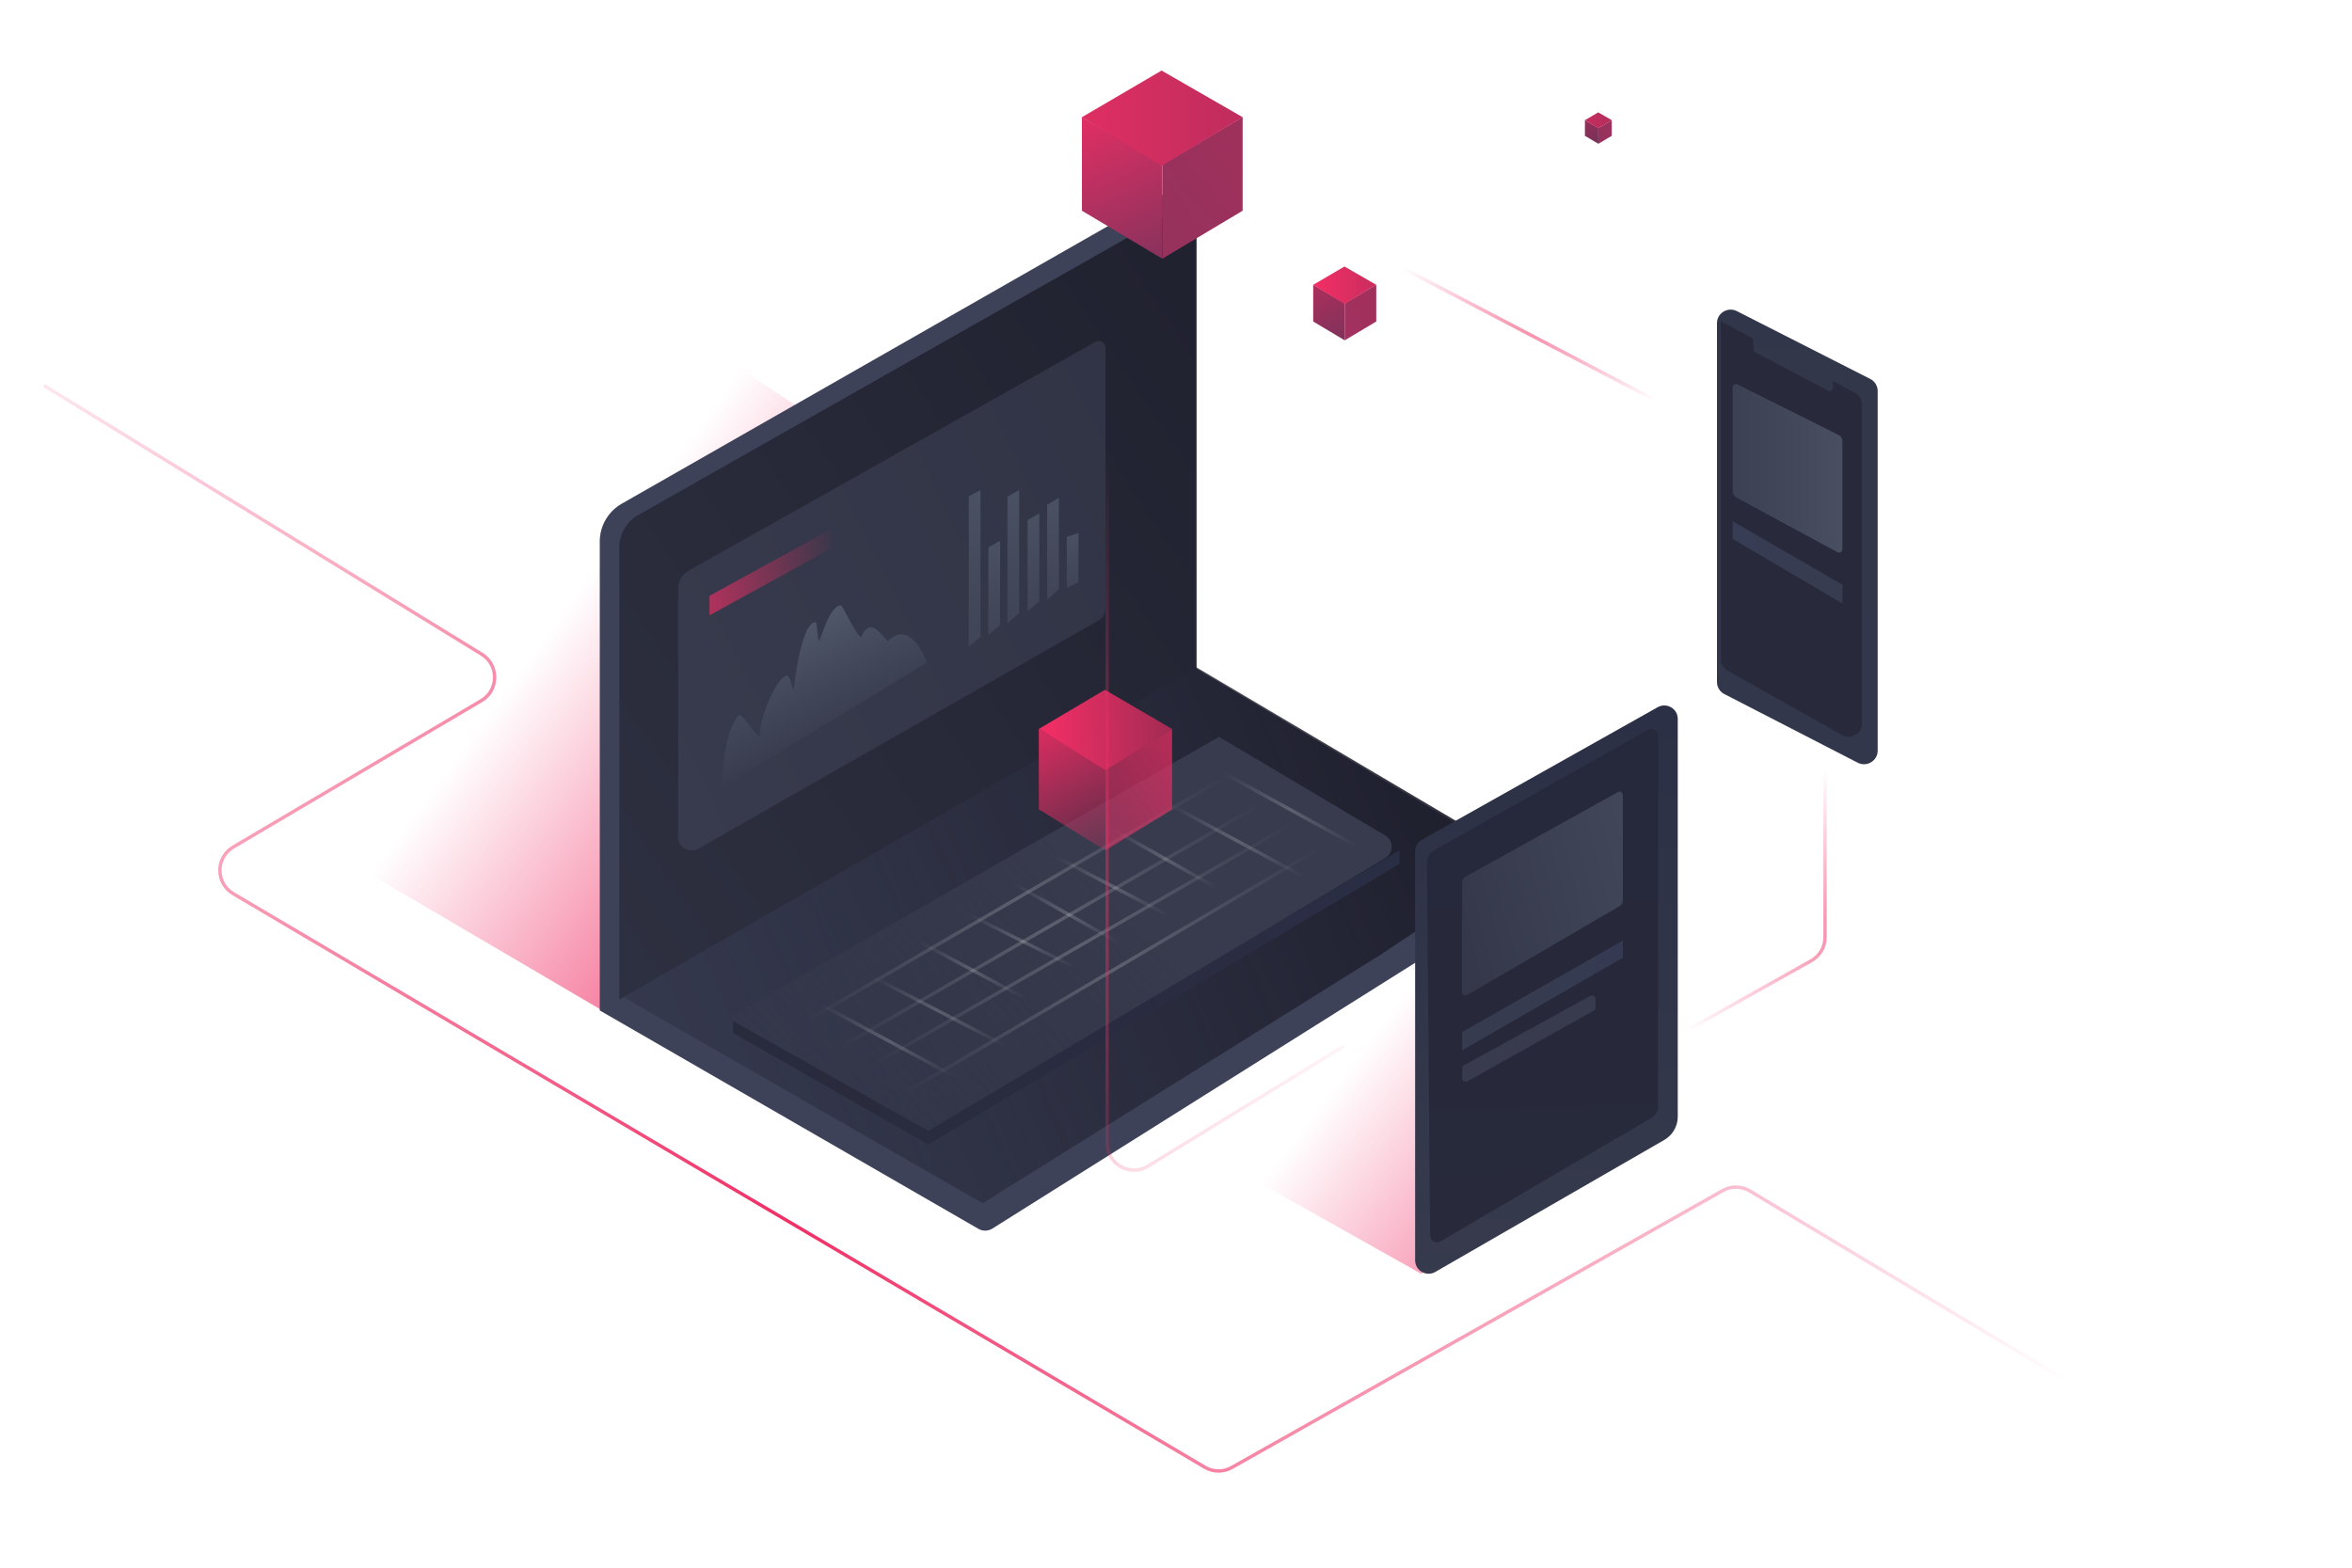 <svg width="600" height="400" viewBox="0 0 600 400" fill="none" xmlns="http://www.w3.org/2000/svg">
<g clip-path="url(#clip0_129_12217)">
<path d="M10 173.533L153.942 258L306 171.379L162.912 77L10 173.533Z" fill="url(#paint0_linear_129_12217)"/>
<path d="M218 243.774L362.531 325L420 292.164L278.471 201L218 243.774Z" fill="url(#paint1_linear_129_12217)"/>
<path d="M153 257.818V138.165C153 134.18 155.145 130.498 158.623 128.512L302.704 46.231C303.854 45.574 305.289 46.398 305.289 47.716V170.646L390.326 221.35C392.527 222.663 392.565 225.818 390.395 227.182L253.165 313.469C252.078 314.152 250.698 314.178 249.586 313.536L153 257.818Z" fill="url(#paint2_linear_129_12217)"/>
<path d="M250.687 307L158 253.842L304.754 170L388 219.268L380.276 224.886L352.384 243.47L250.687 307Z" fill="url(#paint3_linear_129_12217)"/>
<path d="M234.034 288.505L186 259.6L310.973 188L353.332 213.152C355.549 214.469 355.558 217.646 353.347 218.974L237.602 288.506C236.505 289.165 235.13 289.164 234.034 288.505Z" fill="url(#paint4_linear_129_12217)"/>
<path d="M158 255V139.683C158 136.258 159.832 133.1 162.793 131.421L302.453 52.224C303.592 51.578 305 52.408 305 53.726V170.554L158 255Z" fill="url(#paint5_linear_129_12217)"/>
<path d="M173 213.589V150.081C173 148.241 173.997 146.543 175.61 145.636L279.437 87.224C280.581 86.58 282 87.4 282 88.706V155.341C282 156.561 281.343 157.687 280.278 158.294L178.144 216.542C175.855 217.847 173 216.208 173 213.589Z" fill="url(#paint6_linear_129_12217)"/>
<path fill-rule="evenodd" clip-rule="evenodd" d="M335 185.747L183.431 274L183 273.253L334.569 185L335 185.747Z" fill="url(#paint7_radial_129_12217)" fill-opacity="0.2"/>
<path fill-rule="evenodd" clip-rule="evenodd" d="M344 192.747L191.434 281L191 280.253L343.566 192L344 192.747Z" fill="url(#paint8_radial_129_12217)" fill-opacity="0.2"/>
<path fill-rule="evenodd" clip-rule="evenodd" d="M352 197.738L200.431 285L200 284.262L351.569 197L352 197.738Z" fill="url(#paint9_radial_129_12217)" fill-opacity="0.2"/>
<path fill-rule="evenodd" clip-rule="evenodd" d="M359 203.747L209.426 292L209 291.253L358.574 203L359 203.747Z" fill="url(#paint10_radial_129_12217)" fill-opacity="0.2"/>
<path fill-rule="evenodd" clip-rule="evenodd" d="M250.594 279L202 252.763L202.406 252L251 278.237L250.594 279Z" fill="url(#paint11_radial_129_12217)" fill-opacity="0.2"/>
<path fill-rule="evenodd" clip-rule="evenodd" d="M263.588 271L215 245.74L215.412 245L264 270.26L263.588 271Z" fill="url(#paint12_radial_129_12217)" fill-opacity="0.2"/>
<path fill-rule="evenodd" clip-rule="evenodd" d="M339.594 228L291 201.763L291.406 201L340 227.237L339.594 228Z" fill="url(#paint13_radial_129_12217)" fill-opacity="0.2"/>
<path fill-rule="evenodd" clip-rule="evenodd" d="M352.596 220L305 193.769L305.404 193L353 219.231L352.596 220Z" fill="url(#paint14_radial_129_12217)" fill-opacity="0.2"/>
<path fill-rule="evenodd" clip-rule="evenodd" d="M266.6 258L229 237.746L229.4 237L267 257.254L266.6 258Z" fill="url(#paint15_radial_129_12217)" fill-opacity="0.2"/>
<path fill-rule="evenodd" clip-rule="evenodd" d="M279.59 250L241 230.711L241.41 230L280 249.289L279.59 250Z" fill="url(#paint16_radial_129_12217)" fill-opacity="0.2"/>
<path fill-rule="evenodd" clip-rule="evenodd" d="M290.6 244L253 222.782L253.4 222L291 243.218L290.6 244Z" fill="url(#paint17_radial_129_12217)" fill-opacity="0.2"/>
<path fill-rule="evenodd" clip-rule="evenodd" d="M303.568 237L263 215.782L263.432 215L304 236.218L303.568 237Z" fill="url(#paint18_radial_129_12217)" fill-opacity="0.2"/>
<path fill-rule="evenodd" clip-rule="evenodd" d="M315.6 230L278 208.782L278.4 208L316 229.218L315.6 230Z" fill="url(#paint19_radial_129_12217)" fill-opacity="0.2"/>
<path fill-rule="evenodd" clip-rule="evenodd" d="M465.141 239.16V179H466V239.16C466 241.786 464.578 244.208 462.28 245.496L370.422 297L370 296.255L461.859 244.75C463.886 243.614 465.141 241.477 465.141 239.16Z" fill="url(#paint20_radial_129_12217)" fill-opacity="0.6"/>
<path d="M187 263.552V260.534L236.798 288.552L357 217V220.448L236.798 292L187 263.552Z" fill="url(#paint21_linear_129_12217)"/>
<path d="M361 217.238C361 216.001 361.668 214.86 362.749 214.252L422.877 180.447C425.167 179.159 428 180.81 428 183.432V284.922C428 287.369 426.692 289.631 424.567 290.856L366.155 324.535C363.865 325.856 361 324.207 361 321.568V217.238Z" fill="url(#paint22_linear_129_12217)"/>
<path d="M364 220.038C363.989 218.787 364.662 217.629 365.758 217.012L420.407 186.227C421.565 185.575 423 186.405 423 187.725V282.259C423 283.479 422.351 284.607 421.292 285.227L367.442 316.758C366.291 317.433 364.836 316.616 364.825 315.29L364 220.038Z" fill="url(#paint23_linear_129_12217)"/>
<path d="M373 253.14V225.174C373 224.549 373.338 223.973 373.883 223.671L412.733 202.108C413.302 201.792 414 202.206 414 202.86V229.713C414 230.325 413.676 230.891 413.15 231.198L374.283 253.883C373.714 254.215 373 253.802 373 253.14Z" fill="url(#paint24_linear_129_12217)"/>
<path d="M373 268V263.339L414 240V244.349L373 268Z" fill="url(#paint25_linear_129_12217)"/>
<path d="M373 275.168V272.547C373 272.254 373.167 271.982 373.439 271.832L405.649 254.117C406.246 253.789 407 254.188 407 254.832V257.163C407 257.455 406.836 257.725 406.567 257.875L374.356 275.88C373.76 276.213 373 275.814 373 275.168Z" fill="url(#paint26_linear_129_12217)"/>
<path fill-rule="evenodd" clip-rule="evenodd" d="M350.379 64L431 106.214L430.621 107L350 64.786L350.379 64Z" fill="url(#paint27_radial_129_12217)" fill-opacity="0.6"/>
<path d="M438 82.47C438 79.879 440.758 78.205 443.08 79.385L477.101 96.688C478.267 97.281 479 98.472 479 99.772V191.53C479 194.128 476.227 195.802 473.905 194.607L439.884 177.091C438.726 176.496 438 175.309 438 174.015V82.47Z" fill="url(#paint28_linear_129_12217)"/>
<path fill-rule="evenodd" clip-rule="evenodd" d="M447.249 86.394L439 82V168.114C439 169.373 439.674 170.533 440.761 171.146L469.904 187.557C472.19 188.844 475 187.172 475 184.525V103.272C475 101.984 474.295 100.802 473.168 100.202L467.554 97.211L467.633 98.859C467.665 99.527 466.968 99.979 466.381 99.67L447.843 89.917C447.573 89.774 447.397 89.497 447.382 89.189L447.249 86.394Z" fill="url(#paint29_linear_129_12217)"/>
<path d="M470 140.151V112.523C470 111.881 469.637 111.293 469.062 111.006L443.228 98.091C442.664 97.809 442 98.219 442 98.849V125.406C442 126.029 442.341 126.601 442.889 126.898L468.747 140.896C469.313 141.203 470 140.793 470 140.151Z" fill="url(#paint30_linear_129_12217)"/>
<path d="M470 154V149.193L442 133V137.485L470 154Z" fill="url(#paint31_linear_129_12217)"/>
<path fill-rule="evenodd" clip-rule="evenodd" d="M282.856 95V291.68C282.856 296.714 288.341 299.806 292.619 297.186L342.554 266.594L343 267.328L293.065 297.92C288.216 300.89 282 297.385 282 291.68V95H282.856Z" fill="url(#paint32_radial_129_12217)" fill-opacity="0.6"/>
<path d="M183.58 201.297C185.281 197.918 183.58 189.262 188.318 182.586C189.31 181.187 194.053 190.383 193.895 187.113C193.737 183.844 197.334 174.219 200.342 172.5C201.688 171.731 202.061 175.939 202.491 175.939C202.491 175.939 204.234 158.747 208.078 158.747C208.508 158.747 208.508 163.474 208.938 163.475C209.368 163.475 211.517 154.449 214.525 154.449C214.955 154.449 218.199 161.765 219.683 162.615C222.049 156.701 225.38 162.814 226.356 163.449L226.56 163.475C232.577 157.811 236.445 169.062 236.445 169.062L183.58 201.297Z" fill="url(#paint33_linear_129_12217)"/>
<mask id="mask0_129_12217" style="mask-type:alpha" maskUnits="userSpaceOnUse" x="193" y="71" width="108" height="132">
<path d="M193 199.536V135.051C193 133.183 193.988 131.46 195.586 130.538L298.46 71.228C299.594 70.574 301 71.407 301 72.732V140.393C301 141.631 300.349 142.774 299.294 143.391L198.097 202.535C195.829 203.86 193 202.196 193 199.536Z" fill="white"/>
</mask>
<g mask="url(#mask0_129_12217)">
<path d="M247.131 126.667L250.131 125V162.5L247.131 165V126.667Z" fill="url(#paint34_linear_129_12217)"/>
<path d="M252.131 139.655L255.131 138V159.517L252.131 162V139.655Z" fill="url(#paint35_linear_129_12217)"/>
<path d="M262.131 132.724L265.131 131V153.414L262.131 156V132.724Z" fill="url(#paint36_linear_129_12217)"/>
<path d="M267.131 128.793L270.131 127V150.31L267.131 153V128.793Z" fill="url(#paint37_linear_129_12217)"/>
<path d="M272.131 136.966L275.131 136V148.552L272.131 150V136.966Z" fill="url(#paint38_linear_129_12217)"/>
<path d="M257 126.744L260 125V156.385L257 159V126.744Z" fill="url(#paint39_linear_129_12217)"/>
</g>
<path d="M181 152.019L212 135V139.981L181 157V152.019Z" fill="url(#paint40_linear_129_12217)"/>
<path fill-rule="evenodd" clip-rule="evenodd" d="M122.675 167.304L11 98.736L11.448 98L123.123 166.569C127.824 169.455 127.765 176.334 123.014 179.138L59.708 216.503C55.474 219.002 55.473 225.151 59.707 227.651L307.585 374.008C309.56 375.174 312.002 375.198 314 374.071L439.269 303.399C441.548 302.113 444.337 302.15 446.581 303.495L638 418.26L637.56 419L446.142 304.236C444.161 303.048 441.7 303.016 439.69 304.15L314.42 374.823C312.156 376.1 309.388 376.072 307.15 374.751L59.272 228.394C54.474 225.561 54.474 218.592 59.273 215.759L122.579 178.395C126.771 175.921 126.824 169.851 122.675 167.304Z" fill="url(#paint41_radial_129_12217)"/>
<path d="M282 196.401L299 186V206.498L282 217V196.401Z" fill="url(#paint42_linear_129_12217)"/>
<path d="M282 196.401L265 186V206.498L282 217V196.401Z" fill="url(#paint43_linear_129_12217)"/>
<path d="M265 186L281.854 176L299 186L282 196.5L265 186Z" fill="url(#paint44_linear_129_12217)"/>
<path d="M296.501 41.994L317 29.868V53.766L296.501 66.01V41.994Z" fill="url(#paint45_linear_129_12217)"/>
<path d="M296.501 41.994L276.003 29.868V53.766L296.501 66.01V41.994Z" fill="url(#paint46_linear_129_12217)"/>
<path d="M276 29.902L296.322 18L316.997 29.902L296.322 42.275L276 29.902Z" fill="url(#paint47_linear_129_12217)"/>
<path d="M343.042 77.413L351.085 72.656V82.032L343.042 86.836V77.413Z" fill="url(#paint48_linear_129_12217)"/>
<path d="M343.042 77.413L335 72.656V82.032L343.042 86.836V77.413Z" fill="url(#paint49_linear_129_12217)"/>
<path d="M335 72.669L342.974 68L351.085 72.669L342.974 77.524L335 72.669Z" fill="url(#paint50_linear_129_12217)"/>
<path d="M407.741 32.679L411.166 30.653V34.646L407.741 36.691V32.679Z" fill="url(#paint51_linear_129_12217)"/>
<path d="M407.741 32.679L404.316 30.653V34.646L407.741 36.691V32.679Z" fill="url(#paint52_linear_129_12217)"/>
<path d="M404.316 30.659L407.712 28.67L411.166 30.659L407.712 32.726L404.316 30.659Z" fill="url(#paint53_linear_129_12217)"/>
</g>
<defs>
<linearGradient id="paint0_linear_129_12217" x1="219.72" y1="247.226" x2="126.879" y2="179.065" gradientUnits="userSpaceOnUse">
<stop stop-color="#F02E65"/>
<stop offset="1" stop-color="#F02E65" stop-opacity="0"/>
</linearGradient>
<linearGradient id="paint1_linear_129_12217" x1="433.724" y1="331.913" x2="347.918" y2="267.283" gradientUnits="userSpaceOnUse">
<stop stop-color="#F02E65"/>
<stop offset="1" stop-color="#F02E65" stop-opacity="0"/>
</linearGradient>
<linearGradient id="paint2_linear_129_12217" x1="-344.968" y1="220.356" x2="699.378" y2="354.525" gradientUnits="userSpaceOnUse">
<stop stop-color="#3E435A"/>
<stop offset="1" stop-color="#3C4158"/>
</linearGradient>
<linearGradient id="paint3_linear_129_12217" x1="383" y1="158" x2="52.5" y2="299.5" gradientUnits="userSpaceOnUse">
<stop stop-color="#1B1B28"/>
<stop offset="1" stop-color="#282A3B" stop-opacity="0"/>
</linearGradient>
<linearGradient id="paint4_linear_129_12217" x1="294.5" y1="238" x2="201" y2="327.5" gradientUnits="userSpaceOnUse">
<stop stop-color="#373B4D"/>
<stop offset="1" stop-color="#373B4D" stop-opacity="0"/>
</linearGradient>
<linearGradient id="paint5_linear_129_12217" x1="424.5" y1="65.5" x2="17.37" y2="339.823" gradientUnits="userSpaceOnUse">
<stop stop-color="#1B1B28"/>
<stop offset="1" stop-color="#373B4D"/>
</linearGradient>
<linearGradient id="paint6_linear_129_12217" x1="170.425" y1="205.425" x2="383.489" y2="101.071" gradientUnits="userSpaceOnUse">
<stop stop-color="#373B4D"/>
<stop offset="1" stop-color="#2C3041"/>
</linearGradient>
<radialGradient id="paint7_radial_129_12217" cx="0" cy="0" r="1" gradientUnits="userSpaceOnUse" gradientTransform="translate(259 229.5) rotate(90) scale(44.127 75.784)">
<stop stop-color="#F7F7F7"/>
<stop offset="1" stop-color="#F7F7F7" stop-opacity="0"/>
</radialGradient>
<radialGradient id="paint8_radial_129_12217" cx="0" cy="0" r="1" gradientUnits="userSpaceOnUse" gradientTransform="translate(267.5 236.5) rotate(90) scale(44.127 76.283)">
<stop stop-color="#F7F7F7"/>
<stop offset="1" stop-color="#F7F7F7" stop-opacity="0"/>
</radialGradient>
<radialGradient id="paint9_radial_129_12217" cx="0" cy="0" r="1" gradientUnits="userSpaceOnUse" gradientTransform="translate(276 241) rotate(90) scale(43.631 75.784)">
<stop stop-color="#F7F7F7"/>
<stop offset="1" stop-color="#F7F7F7" stop-opacity="0"/>
</radialGradient>
<radialGradient id="paint10_radial_129_12217" cx="0" cy="0" r="1" gradientUnits="userSpaceOnUse" gradientTransform="translate(284 247.5) rotate(90) scale(44.127 74.787)">
<stop stop-color="#F7F7F7"/>
<stop offset="1" stop-color="#F7F7F7" stop-opacity="0"/>
</radialGradient>
<radialGradient id="paint11_radial_129_12217" cx="0" cy="0" r="1" gradientUnits="userSpaceOnUse" gradientTransform="translate(226.5 265.5) rotate(90) scale(13.118 24.297)">
<stop stop-color="#F7F7F7"/>
<stop offset="1" stop-color="#F7F7F7" stop-opacity="0"/>
</radialGradient>
<radialGradient id="paint12_radial_129_12217" cx="0" cy="0" r="1" gradientUnits="userSpaceOnUse" gradientTransform="translate(239.5 258) rotate(90) scale(12.63 24.294)">
<stop stop-color="#F7F7F7"/>
<stop offset="1" stop-color="#F7F7F7" stop-opacity="0"/>
</radialGradient>
<radialGradient id="paint13_radial_129_12217" cx="0" cy="0" r="1" gradientUnits="userSpaceOnUse" gradientTransform="translate(315.5 214.5) rotate(90) scale(13.118 24.297)">
<stop stop-color="#F7F7F7"/>
<stop offset="1" stop-color="#F7F7F7" stop-opacity="0"/>
</radialGradient>
<radialGradient id="paint14_radial_129_12217" cx="0" cy="0" r="1" gradientUnits="userSpaceOnUse" gradientTransform="translate(329 206.5) rotate(90) scale(13.116 23.798)">
<stop stop-color="#F7F7F7"/>
<stop offset="1" stop-color="#F7F7F7" stop-opacity="0"/>
</radialGradient>
<radialGradient id="paint15_radial_129_12217" cx="0" cy="0" r="1" gradientUnits="userSpaceOnUse" gradientTransform="translate(248 247.5) rotate(90) scale(10.127 18.8)">
<stop stop-color="#F7F7F7"/>
<stop offset="1" stop-color="#F7F7F7" stop-opacity="0"/>
</radialGradient>
<radialGradient id="paint16_radial_129_12217" cx="0" cy="0" r="1" gradientUnits="userSpaceOnUse" gradientTransform="translate(260.5 240) rotate(90) scale(9.645 19.295)">
<stop stop-color="#F7F7F7"/>
<stop offset="1" stop-color="#F7F7F7" stop-opacity="0"/>
</radialGradient>
<radialGradient id="paint17_radial_129_12217" cx="0" cy="0" r="1" gradientUnits="userSpaceOnUse" gradientTransform="translate(272 233) rotate(90) scale(10.609 18.8)">
<stop stop-color="#F7F7F7"/>
<stop offset="1" stop-color="#F7F7F7" stop-opacity="0"/>
</radialGradient>
<radialGradient id="paint18_radial_129_12217" cx="0" cy="0" r="1" gradientUnits="userSpaceOnUse" gradientTransform="translate(283.5 226) rotate(90) scale(10.609 20.284)">
<stop stop-color="#F7F7F7"/>
<stop offset="1" stop-color="#F7F7F7" stop-opacity="0"/>
</radialGradient>
<radialGradient id="paint19_radial_129_12217" cx="0" cy="0" r="1" gradientUnits="userSpaceOnUse" gradientTransform="translate(297 219) rotate(90) scale(10.609 18.8)">
<stop stop-color="#F7F7F7"/>
<stop offset="1" stop-color="#F7F7F7" stop-opacity="0"/>
</radialGradient>
<radialGradient id="paint20_radial_129_12217" cx="0" cy="0" r="1" gradientUnits="userSpaceOnUse" gradientTransform="translate(473.302 237.6) rotate(145.202) scale(50.217 40.48)">
<stop stop-color="#F02E65"/>
<stop offset="1" stop-color="#F02E65" stop-opacity="0"/>
</radialGradient>
<linearGradient id="paint21_linear_129_12217" x1="193.5" y1="347.5" x2="668.828" y2="138.887" gradientUnits="userSpaceOnUse">
<stop stop-color="#282A3B"/>
<stop offset="1" stop-color="#2E3453"/>
</linearGradient>
<linearGradient id="paint22_linear_129_12217" x1="412.538" y1="138.582" x2="397.582" y2="333.082" gradientUnits="userSpaceOnUse">
<stop stop-color="#292D44"/>
<stop offset="1" stop-color="#373B4D"/>
</linearGradient>
<linearGradient id="paint23_linear_129_12217" x1="412.585" y1="126.195" x2="421.125" y2="332.925" gradientUnits="userSpaceOnUse">
<stop stop-color="#25283C"/>
<stop offset="1" stop-color="#282A3B"/>
</linearGradient>
<linearGradient id="paint24_linear_129_12217" x1="373" y1="236.174" x2="431.929" y2="221.119" gradientUnits="userSpaceOnUse">
<stop stop-color="#34384A"/>
<stop offset="1" stop-color="#454B5D"/>
</linearGradient>
<linearGradient id="paint25_linear_129_12217" x1="373" y1="240" x2="435.332" y2="266.182" gradientUnits="userSpaceOnUse">
<stop stop-color="#373B4D"/>
<stop offset="1" stop-color="#333A56"/>
</linearGradient>
<linearGradient id="paint26_linear_129_12217" x1="365.395" y1="276.638" x2="438.324" y2="274.214" gradientUnits="userSpaceOnUse">
<stop stop-color="#373B4D"/>
<stop offset="1" stop-color="#373B4D"/>
</linearGradient>
<radialGradient id="paint27_radial_129_12217" cx="0" cy="0" r="1" gradientUnits="userSpaceOnUse" gradientTransform="translate(395.354 82.422) rotate(90) scale(24.185 46.189)">
<stop stop-color="#F02E65"/>
<stop offset="1" stop-color="#F02E65" stop-opacity="0"/>
</radialGradient>
<linearGradient id="paint28_linear_129_12217" x1="506.043" y1="-487.649" x2="460.435" y2="247.086" gradientUnits="userSpaceOnUse">
<stop stop-color="#2D3147"/>
<stop offset="1" stop-color="#34384B"/>
</linearGradient>
<linearGradient id="paint29_linear_129_12217" x1="391" y1="-559.887" x2="466.038" y2="267.468" gradientUnits="userSpaceOnUse">
<stop stop-color="#282A3B"/>
<stop offset="1" stop-color="#282A3B"/>
</linearGradient>
<linearGradient id="paint30_linear_129_12217" x1="484.424" y1="133.942" x2="432.5" y2="133.847" gradientUnits="userSpaceOnUse">
<stop stop-color="#4F5769"/>
<stop offset="1" stop-color="#373B4D"/>
</linearGradient>
<linearGradient id="paint31_linear_129_12217" x1="470" y1="125.125" x2="407.406" y2="150.451" gradientUnits="userSpaceOnUse">
<stop stop-color="#373B4D"/>
<stop offset="1" stop-color="#383F5E"/>
</linearGradient>
<radialGradient id="paint32_radial_129_12217" cx="0" cy="0" r="1" gradientUnits="userSpaceOnUse" gradientTransform="translate(228.927 264.381) rotate(-41.853) scale(239.041 92.135)">
<stop stop-color="#F02E65"/>
<stop offset="1" stop-color="#F02E65" stop-opacity="0"/>
</radialGradient>
<linearGradient id="paint33_linear_129_12217" x1="198.756" y1="161.95" x2="211.336" y2="187.777" gradientUnits="userSpaceOnUse">
<stop stop-color="#4F5769"/>
<stop offset="1" stop-color="#373B4D"/>
</linearGradient>
<linearGradient id="paint34_linear_129_12217" x1="248.631" y1="125" x2="248.631" y2="165" gradientUnits="userSpaceOnUse">
<stop stop-color="#4A5163"/>
<stop offset="1" stop-color="#3F4456"/>
</linearGradient>
<linearGradient id="paint35_linear_129_12217" x1="253.631" y1="138" x2="253.631" y2="162" gradientUnits="userSpaceOnUse">
<stop stop-color="#4A5163"/>
<stop offset="1" stop-color="#3F4456"/>
</linearGradient>
<linearGradient id="paint36_linear_129_12217" x1="263.631" y1="131" x2="263.631" y2="156" gradientUnits="userSpaceOnUse">
<stop stop-color="#4A5163"/>
<stop offset="1" stop-color="#3F4456"/>
</linearGradient>
<linearGradient id="paint37_linear_129_12217" x1="268.631" y1="127" x2="268.631" y2="153" gradientUnits="userSpaceOnUse">
<stop stop-color="#4A5163"/>
<stop offset="1" stop-color="#3F4456"/>
</linearGradient>
<linearGradient id="paint38_linear_129_12217" x1="273.631" y1="136" x2="273.631" y2="150" gradientUnits="userSpaceOnUse">
<stop stop-color="#4A5163"/>
<stop offset="1" stop-color="#3F4456"/>
</linearGradient>
<linearGradient id="paint39_linear_129_12217" x1="258.5" y1="125" x2="258.5" y2="159" gradientUnits="userSpaceOnUse">
<stop stop-color="#4A5163"/>
<stop offset="1" stop-color="#3F4456"/>
</linearGradient>
<linearGradient id="paint40_linear_129_12217" x1="163.347" y1="162.396" x2="216.261" y2="156.595" gradientUnits="userSpaceOnUse">
<stop stop-color="#F02E65"/>
<stop offset="1" stop-color="#F02E65" stop-opacity="0"/>
</linearGradient>
<radialGradient id="paint41_radial_129_12217" cx="0" cy="0" r="1" gradientUnits="userSpaceOnUse" gradientTransform="translate(201.766 312.594) rotate(29.046) scale(310.731 612.014)">
<stop stop-color="#F02E65"/>
<stop offset="1" stop-color="#F02E65" stop-opacity="0"/>
</radialGradient>
<linearGradient id="paint42_linear_129_12217" x1="339.926" y1="175.17" x2="289.175" y2="215.325" gradientUnits="userSpaceOnUse">
<stop stop-color="#F02E65"/>
<stop offset="1" stop-color="#F02E65" stop-opacity="0.53"/>
</linearGradient>
<linearGradient id="paint43_linear_129_12217" x1="251.463" y1="186.24" x2="270.436" y2="227.113" gradientUnits="userSpaceOnUse">
<stop stop-color="#F02E65"/>
<stop offset="1" stop-color="#F02E65" stop-opacity="0.16"/>
</linearGradient>
<linearGradient id="paint44_linear_129_12217" x1="267.519" y1="186.008" x2="308.759" y2="186.008" gradientUnits="userSpaceOnUse">
<stop stop-color="#F02E65"/>
<stop offset="1" stop-color="#F02E65" stop-opacity="0.49"/>
</linearGradient>
<linearGradient id="paint45_linear_129_12217" x1="366.349" y1="17.241" x2="306.751" y2="66.01" gradientUnits="userSpaceOnUse">
<stop stop-color="#AC2D5A"/>
<stop offset="1" stop-color="#97325D"/>
</linearGradient>
<linearGradient id="paint46_linear_129_12217" x1="259.68" y1="30.147" x2="281.317" y2="78.357" gradientUnits="userSpaceOnUse">
<stop stop-color="#F02E65"/>
<stop offset="1" stop-color="#7C335B"/>
</linearGradient>
<linearGradient id="paint47_linear_129_12217" x1="279.037" y1="30.147" x2="328.765" y2="30.147" gradientUnits="userSpaceOnUse">
<stop stop-color="#DD2E62"/>
<stop offset="1" stop-color="#B62D5C"/>
</linearGradient>
<linearGradient id="paint48_linear_129_12217" x1="370.446" y1="67.702" x2="347.064" y2="86.836" gradientUnits="userSpaceOnUse">
<stop stop-color="#A12D59"/>
<stop offset="1" stop-color="#A1315E"/>
</linearGradient>
<linearGradient id="paint49_linear_129_12217" x1="328.596" y1="72.766" x2="337.085" y2="91.68" gradientUnits="userSpaceOnUse">
<stop stop-color="#B32E5C"/>
<stop offset="1" stop-color="#79335A"/>
</linearGradient>
<linearGradient id="paint50_linear_129_12217" x1="336.192" y1="72.766" x2="355.702" y2="72.766" gradientUnits="userSpaceOnUse">
<stop stop-color="#F02E65"/>
<stop offset="1" stop-color="#BE2D5D"/>
</linearGradient>
<linearGradient id="paint51_linear_129_12217" x1="419.411" y1="28.543" x2="409.454" y2="36.691" gradientUnits="userSpaceOnUse">
<stop stop-color="#A3315E"/>
<stop offset="1" stop-color="#96325D"/>
</linearGradient>
<linearGradient id="paint52_linear_129_12217" x1="401.589" y1="30.7" x2="405.204" y2="38.754" gradientUnits="userSpaceOnUse">
<stop stop-color="#9D2D58"/>
<stop offset="1" stop-color="#6F3359"/>
</linearGradient>
<linearGradient id="paint53_linear_129_12217" x1="404.824" y1="30.7" x2="413.132" y2="30.7" gradientUnits="userSpaceOnUse">
<stop stop-color="#C42E5E"/>
<stop offset="1" stop-color="#AF2D5B"/>
</linearGradient>
<clipPath id="clip0_129_12217">
<rect width="600" height="400" fill="white"/>
</clipPath>
</defs>
</svg>

